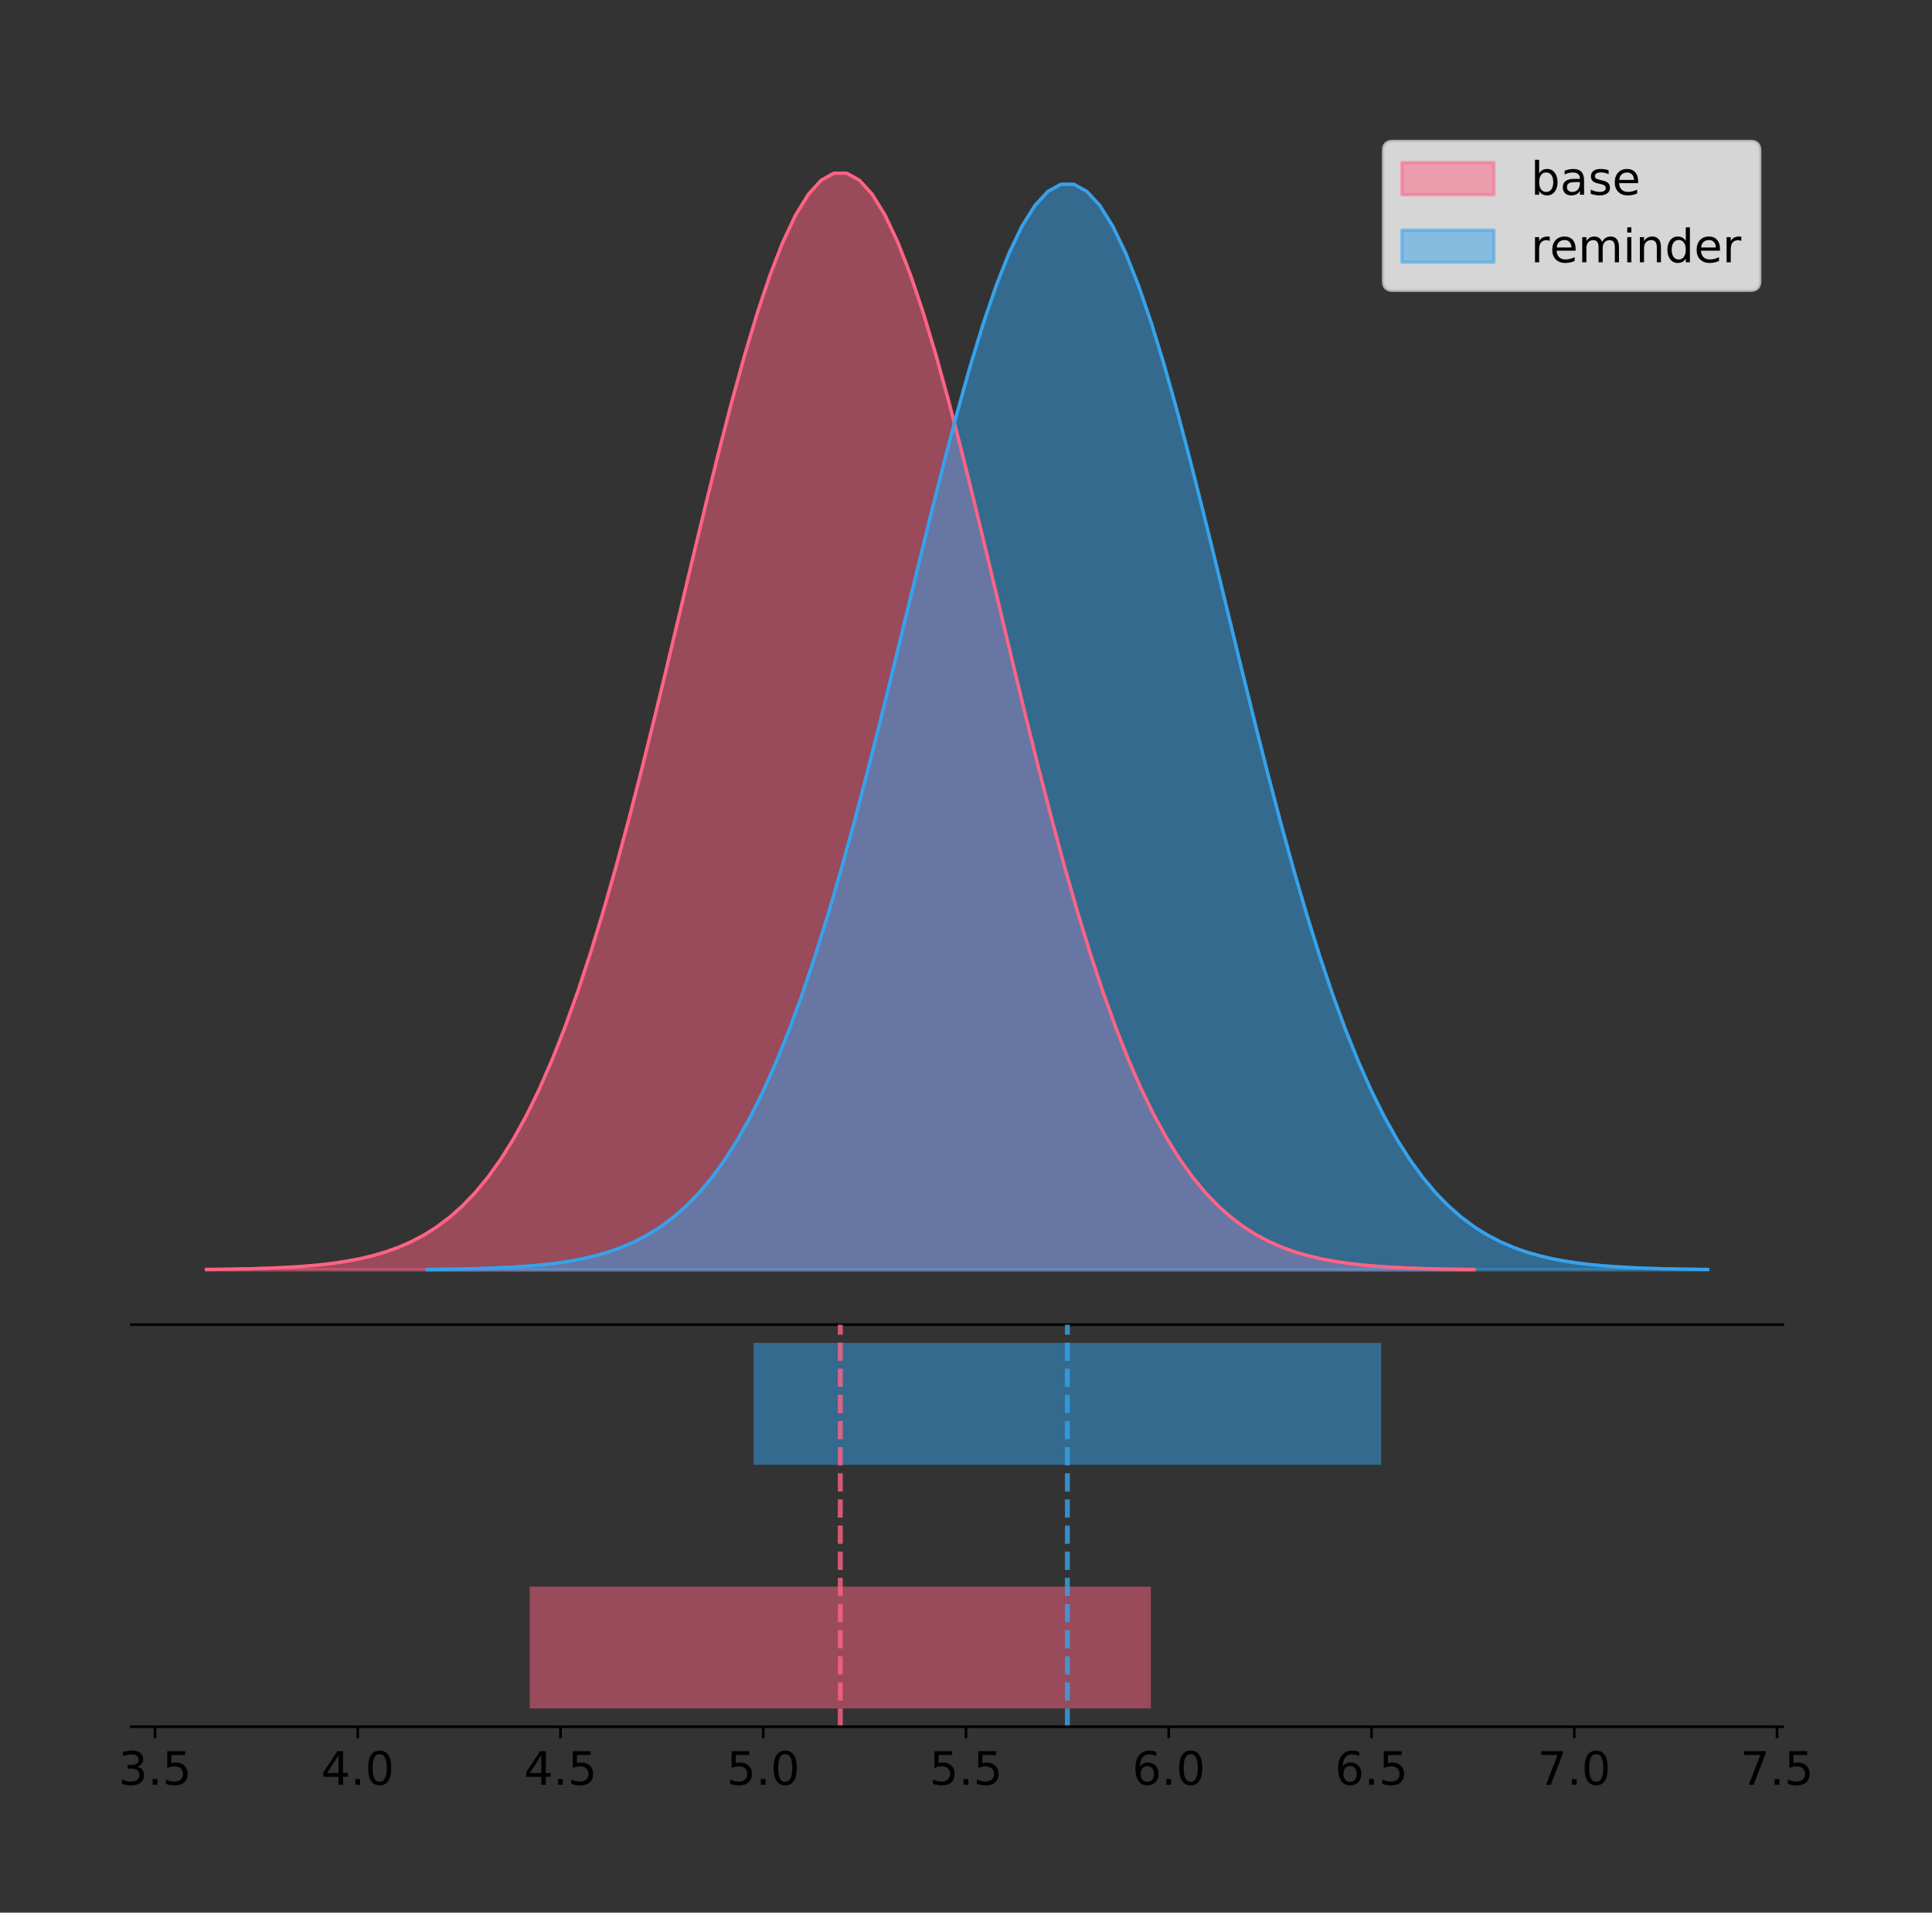 <?xml version="1.0" encoding="utf-8" standalone="no"?>
<!DOCTYPE svg PUBLIC "-//W3C//DTD SVG 1.1//EN"
  "http://www.w3.org/Graphics/SVG/1.1/DTD/svg11.dtd">
<!-- Created with matplotlib (https://matplotlib.org/) -->
<svg height="581.789pt" version="1.1" viewBox="0 0 587.538 581.789" width="587.538pt" xmlns="http://www.w3.org/2000/svg" xmlns:xlink="http://www.w3.org/1999/xlink">
 <rect x="0" y="0" width="587.538" height="581.789" fill="#333333" stroke="none"/>
 <defs>
  <style type="text/css">
*{stroke-linecap:butt;stroke-linejoin:round;}
  </style>
 </defs>
 <g id="figure_1">
  <g id="patch_1">
   <path d="M 0 581.789 
L 587.538 581.789 
L 587.538 0 
L 0 0 
z
" style="fill:none;"/>
  </g>
  <g id="axes_1">
   <g id="patch_2">
    <path d="M 39.957 402.93 
L 542.157 402.93 
L 542.157 36 
L 39.957 36 
z
" style="fill:none;"/>
   </g>
   <g id="PolyCollection_1">
    <defs>
     <path d="M 62.785 -195.538 
L 62.785 -195.65 
L 66.679 -195.692 
L 70.573 -195.749 
L 74.467 -195.825 
L 78.361 -195.925 
L 82.255 -196.058 
L 86.149 -196.23 
L 90.043 -196.455 
L 93.937 -196.744 
L 97.831 -197.115 
L 101.725 -197.585 
L 105.619 -198.179 
L 109.513 -198.923 
L 113.407 -199.848 
L 117.301 -200.99 
L 121.195 -202.39 
L 125.09 -204.093 
L 128.984 -206.151 
L 132.878 -208.617 
L 136.772 -211.552 
L 140.666 -215.017 
L 144.56 -219.078 
L 148.454 -223.801 
L 152.348 -229.25 
L 156.242 -235.488 
L 160.136 -242.572 
L 164.03 -250.552 
L 167.924 -259.468 
L 171.818 -269.344 
L 175.712 -280.192 
L 179.606 -292.002 
L 183.5 -304.744 
L 187.394 -318.365 
L 191.288 -332.786 
L 195.183 -347.901 
L 199.077 -363.58 
L 202.971 -379.667 
L 206.865 -395.98 
L 210.759 -412.318 
L 214.653 -428.462 
L 218.547 -444.18 
L 222.441 -459.23 
L 226.335 -473.372 
L 230.229 -486.366 
L 234.123 -497.987 
L 238.017 -508.025 
L 241.911 -516.294 
L 245.805 -522.64 
L 249.699 -526.94 
L 253.593 -529.111 
L 257.487 -529.111 
L 261.381 -526.94 
L 265.276 -522.64 
L 269.17 -516.294 
L 273.064 -508.025 
L 276.958 -497.987 
L 280.852 -486.366 
L 284.746 -473.372 
L 288.64 -459.23 
L 292.534 -444.18 
L 296.428 -428.462 
L 300.322 -412.318 
L 304.216 -395.98 
L 308.11 -379.667 
L 312.004 -363.58 
L 315.898 -347.901 
L 319.792 -332.786 
L 323.686 -318.365 
L 327.58 -304.744 
L 331.474 -292.002 
L 335.369 -280.192 
L 339.263 -269.344 
L 343.157 -259.468 
L 347.051 -250.552 
L 350.945 -242.572 
L 354.839 -235.488 
L 358.733 -229.25 
L 362.627 -223.801 
L 366.521 -219.078 
L 370.415 -215.017 
L 374.309 -211.552 
L 378.203 -208.617 
L 382.097 -206.151 
L 385.991 -204.093 
L 389.885 -202.39 
L 393.779 -200.99 
L 397.673 -199.848 
L 401.567 -198.923 
L 405.462 -198.179 
L 409.356 -197.585 
L 413.25 -197.115 
L 417.144 -196.744 
L 421.038 -196.455 
L 424.932 -196.23 
L 428.826 -196.058 
L 432.72 -195.925 
L 436.614 -195.825 
L 440.508 -195.749 
L 444.402 -195.692 
L 448.296 -195.65 
L 448.296 -195.538 
L 448.296 -195.538 
L 444.402 -195.538 
L 440.508 -195.538 
L 436.614 -195.538 
L 432.72 -195.538 
L 428.826 -195.538 
L 424.932 -195.538 
L 421.038 -195.538 
L 417.144 -195.538 
L 413.25 -195.538 
L 409.356 -195.538 
L 405.462 -195.538 
L 401.567 -195.538 
L 397.673 -195.538 
L 393.779 -195.538 
L 389.885 -195.538 
L 385.991 -195.538 
L 382.097 -195.538 
L 378.203 -195.538 
L 374.309 -195.538 
L 370.415 -195.538 
L 366.521 -195.538 
L 362.627 -195.538 
L 358.733 -195.538 
L 354.839 -195.538 
L 350.945 -195.538 
L 347.051 -195.538 
L 343.157 -195.538 
L 339.263 -195.538 
L 335.369 -195.538 
L 331.474 -195.538 
L 327.58 -195.538 
L 323.686 -195.538 
L 319.792 -195.538 
L 315.898 -195.538 
L 312.004 -195.538 
L 308.11 -195.538 
L 304.216 -195.538 
L 300.322 -195.538 
L 296.428 -195.538 
L 292.534 -195.538 
L 288.64 -195.538 
L 284.746 -195.538 
L 280.852 -195.538 
L 276.958 -195.538 
L 273.064 -195.538 
L 269.17 -195.538 
L 265.276 -195.538 
L 261.381 -195.538 
L 257.487 -195.538 
L 253.593 -195.538 
L 249.699 -195.538 
L 245.805 -195.538 
L 241.911 -195.538 
L 238.017 -195.538 
L 234.123 -195.538 
L 230.229 -195.538 
L 226.335 -195.538 
L 222.441 -195.538 
L 218.547 -195.538 
L 214.653 -195.538 
L 210.759 -195.538 
L 206.865 -195.538 
L 202.971 -195.538 
L 199.077 -195.538 
L 195.183 -195.538 
L 191.288 -195.538 
L 187.394 -195.538 
L 183.5 -195.538 
L 179.606 -195.538 
L 175.712 -195.538 
L 171.818 -195.538 
L 167.924 -195.538 
L 164.03 -195.538 
L 160.136 -195.538 
L 156.242 -195.538 
L 152.348 -195.538 
L 148.454 -195.538 
L 144.56 -195.538 
L 140.666 -195.538 
L 136.772 -195.538 
L 132.878 -195.538 
L 128.984 -195.538 
L 125.09 -195.538 
L 121.195 -195.538 
L 117.301 -195.538 
L 113.407 -195.538 
L 109.513 -195.538 
L 105.619 -195.538 
L 101.725 -195.538 
L 97.831 -195.538 
L 93.937 -195.538 
L 90.043 -195.538 
L 86.149 -195.538 
L 82.255 -195.538 
L 78.361 -195.538 
L 74.467 -195.538 
L 70.573 -195.538 
L 66.679 -195.538 
L 62.785 -195.538 
z
" id="m52bd6ead5d" style="stroke:#ff6384;stroke-opacity:0.5;"/>
    </defs>
    <g clip-path="url(#pc51db5f190)">
     <use style="fill:#ff6384;fill-opacity:0.5;stroke:#ff6384;stroke-opacity:0.5;" x="0" xlink:href="#m52bd6ead5d" y="581.789"/>
    </g>
   </g>
   <g id="PolyCollection_2">
    <defs>
     <path d="M 129.867 -195.538 
L 129.867 -195.649 
L 133.801 -195.691 
L 137.735 -195.747 
L 141.669 -195.822 
L 145.603 -195.921 
L 149.537 -196.052 
L 153.471 -196.223 
L 157.405 -196.446 
L 161.339 -196.732 
L 165.273 -197.099 
L 169.207 -197.565 
L 173.141 -198.152 
L 177.075 -198.889 
L 181.009 -199.804 
L 184.943 -200.935 
L 188.877 -202.321 
L 192.811 -204.007 
L 196.745 -206.043 
L 200.679 -208.484 
L 204.613 -211.389 
L 208.547 -214.819 
L 212.481 -218.839 
L 216.415 -223.514 
L 220.349 -228.908 
L 224.283 -235.083 
L 228.217 -242.095 
L 232.15 -249.994 
L 236.084 -258.819 
L 240.018 -268.595 
L 243.952 -279.333 
L 247.886 -291.023 
L 251.82 -303.637 
L 255.754 -317.119 
L 259.688 -331.393 
L 263.622 -346.356 
L 267.556 -361.876 
L 271.49 -377.799 
L 275.424 -393.947 
L 279.358 -410.119 
L 283.292 -426.099 
L 287.226 -441.657 
L 291.16 -456.555 
L 295.094 -470.553 
L 299.028 -483.416 
L 302.962 -494.918 
L 306.896 -504.854 
L 310.83 -513.04 
L 314.764 -519.321 
L 318.698 -523.578 
L 322.632 -525.727 
L 326.566 -525.727 
L 330.5 -523.578 
L 334.434 -519.321 
L 338.368 -513.04 
L 342.302 -504.854 
L 346.236 -494.918 
L 350.169 -483.416 
L 354.103 -470.553 
L 358.037 -456.555 
L 361.971 -441.657 
L 365.905 -426.099 
L 369.839 -410.119 
L 373.773 -393.947 
L 377.707 -377.799 
L 381.641 -361.876 
L 385.575 -346.356 
L 389.509 -331.393 
L 393.443 -317.119 
L 397.377 -303.637 
L 401.311 -291.023 
L 405.245 -279.333 
L 409.179 -268.595 
L 413.113 -258.819 
L 417.047 -249.994 
L 420.981 -242.095 
L 424.915 -235.083 
L 428.849 -228.908 
L 432.783 -223.514 
L 436.717 -218.839 
L 440.651 -214.819 
L 444.585 -211.389 
L 448.519 -208.484 
L 452.453 -206.043 
L 456.387 -204.007 
L 460.321 -202.321 
L 464.255 -200.935 
L 468.188 -199.804 
L 472.122 -198.889 
L 476.056 -198.152 
L 479.99 -197.565 
L 483.924 -197.099 
L 487.858 -196.732 
L 491.792 -196.446 
L 495.726 -196.223 
L 499.66 -196.052 
L 503.594 -195.921 
L 507.528 -195.822 
L 511.462 -195.747 
L 515.396 -195.691 
L 519.33 -195.649 
L 519.33 -195.538 
L 519.33 -195.538 
L 515.396 -195.538 
L 511.462 -195.538 
L 507.528 -195.538 
L 503.594 -195.538 
L 499.66 -195.538 
L 495.726 -195.538 
L 491.792 -195.538 
L 487.858 -195.538 
L 483.924 -195.538 
L 479.99 -195.538 
L 476.056 -195.538 
L 472.122 -195.538 
L 468.188 -195.538 
L 464.255 -195.538 
L 460.321 -195.538 
L 456.387 -195.538 
L 452.453 -195.538 
L 448.519 -195.538 
L 444.585 -195.538 
L 440.651 -195.538 
L 436.717 -195.538 
L 432.783 -195.538 
L 428.849 -195.538 
L 424.915 -195.538 
L 420.981 -195.538 
L 417.047 -195.538 
L 413.113 -195.538 
L 409.179 -195.538 
L 405.245 -195.538 
L 401.311 -195.538 
L 397.377 -195.538 
L 393.443 -195.538 
L 389.509 -195.538 
L 385.575 -195.538 
L 381.641 -195.538 
L 377.707 -195.538 
L 373.773 -195.538 
L 369.839 -195.538 
L 365.905 -195.538 
L 361.971 -195.538 
L 358.037 -195.538 
L 354.103 -195.538 
L 350.169 -195.538 
L 346.236 -195.538 
L 342.302 -195.538 
L 338.368 -195.538 
L 334.434 -195.538 
L 330.5 -195.538 
L 326.566 -195.538 
L 322.632 -195.538 
L 318.698 -195.538 
L 314.764 -195.538 
L 310.83 -195.538 
L 306.896 -195.538 
L 302.962 -195.538 
L 299.028 -195.538 
L 295.094 -195.538 
L 291.16 -195.538 
L 287.226 -195.538 
L 283.292 -195.538 
L 279.358 -195.538 
L 275.424 -195.538 
L 271.49 -195.538 
L 267.556 -195.538 
L 263.622 -195.538 
L 259.688 -195.538 
L 255.754 -195.538 
L 251.82 -195.538 
L 247.886 -195.538 
L 243.952 -195.538 
L 240.018 -195.538 
L 236.084 -195.538 
L 232.15 -195.538 
L 228.217 -195.538 
L 224.283 -195.538 
L 220.349 -195.538 
L 216.415 -195.538 
L 212.481 -195.538 
L 208.547 -195.538 
L 204.613 -195.538 
L 200.679 -195.538 
L 196.745 -195.538 
L 192.811 -195.538 
L 188.877 -195.538 
L 184.943 -195.538 
L 181.009 -195.538 
L 177.075 -195.538 
L 173.141 -195.538 
L 169.207 -195.538 
L 165.273 -195.538 
L 161.339 -195.538 
L 157.405 -195.538 
L 153.471 -195.538 
L 149.537 -195.538 
L 145.603 -195.538 
L 141.669 -195.538 
L 137.735 -195.538 
L 133.801 -195.538 
L 129.867 -195.538 
z
" id="m6df5942e5d" style="stroke:#36a2eb;stroke-opacity:0.5;"/>
    </defs>
    <g clip-path="url(#pc51db5f190)">
     <use style="fill:#36a2eb;fill-opacity:0.5;stroke:#36a2eb;stroke-opacity:0.5;" x="0" xlink:href="#m6df5942e5d" y="581.789"/>
    </g>
   </g>
   <g id="line2d_1">
    <path clip-path="url(#pc51db5f190)" d="M 62.785 386.139 
L 66.679 386.097 
L 70.573 386.04 
L 74.467 385.965 
L 78.361 385.864 
L 82.255 385.732 
L 86.149 385.559 
L 90.043 385.334 
L 93.937 385.045 
L 97.831 384.675 
L 101.725 384.204 
L 105.619 383.61 
L 109.513 382.867 
L 113.407 381.941 
L 117.301 380.799 
L 121.195 379.399 
L 125.09 377.696 
L 128.984 375.639 
L 132.878 373.172 
L 136.772 370.238 
L 140.666 366.772 
L 144.56 362.711 
L 148.454 357.989 
L 152.348 352.539 
L 156.242 346.301 
L 160.136 339.217 
L 164.03 331.237 
L 167.924 322.322 
L 171.818 312.445 
L 175.712 301.597 
L 179.606 289.787 
L 183.5 277.045 
L 187.394 263.424 
L 191.288 249.004 
L 195.183 233.888 
L 199.077 218.209 
L 202.971 202.123 
L 206.865 185.809 
L 210.759 169.471 
L 214.653 153.327 
L 218.547 137.61 
L 222.441 122.559 
L 226.335 108.418 
L 230.229 95.423 
L 234.123 83.803 
L 238.017 73.765 
L 241.911 65.495 
L 245.805 59.15 
L 249.699 54.85 
L 253.593 52.679 
L 257.487 52.679 
L 261.381 54.85 
L 265.276 59.15 
L 269.17 65.495 
L 273.064 73.765 
L 276.958 83.803 
L 280.852 95.423 
L 284.746 108.418 
L 288.64 122.559 
L 292.534 137.61 
L 296.428 153.327 
L 300.322 169.471 
L 304.216 185.809 
L 308.11 202.123 
L 312.004 218.209 
L 315.898 233.888 
L 319.792 249.004 
L 323.686 263.424 
L 327.58 277.045 
L 331.474 289.787 
L 335.369 301.597 
L 339.263 312.445 
L 343.157 322.322 
L 347.051 331.237 
L 350.945 339.217 
L 354.839 346.301 
L 358.733 352.539 
L 362.627 357.989 
L 366.521 362.711 
L 370.415 366.772 
L 374.309 370.238 
L 378.203 373.172 
L 382.097 375.639 
L 385.991 377.696 
L 389.885 379.399 
L 393.779 380.799 
L 397.673 381.941 
L 401.567 382.867 
L 405.462 383.61 
L 409.356 384.204 
L 413.25 384.675 
L 417.144 385.045 
L 421.038 385.334 
L 424.932 385.559 
L 428.826 385.732 
L 432.72 385.864 
L 436.614 385.965 
L 440.508 386.04 
L 444.402 386.097 
L 448.296 386.139 
" style="fill:none;stroke:#ff6384;stroke-linecap:square;"/>
   </g>
   <g id="line2d_2">
    <path clip-path="url(#pc51db5f190)" d="M 129.867 386.141 
L 133.801 386.099 
L 137.735 386.043 
L 141.669 385.967 
L 145.603 385.868 
L 149.537 385.737 
L 153.471 385.566 
L 157.405 385.344 
L 161.339 385.057 
L 165.273 384.691 
L 169.207 384.225 
L 173.141 383.637 
L 177.075 382.901 
L 181.009 381.985 
L 184.943 380.855 
L 188.877 379.469 
L 192.811 377.783 
L 196.745 375.746 
L 200.679 373.305 
L 204.613 370.4 
L 208.547 366.97 
L 212.481 362.95 
L 216.415 358.275 
L 220.349 352.882 
L 224.283 346.707 
L 228.217 339.694 
L 232.15 331.795 
L 236.084 322.97 
L 240.018 313.194 
L 243.952 302.456 
L 247.886 290.766 
L 251.82 278.153 
L 255.754 264.67 
L 259.688 250.396 
L 263.622 235.434 
L 267.556 219.914 
L 271.49 203.991 
L 275.424 187.843 
L 279.358 171.67 
L 283.292 155.69 
L 287.226 140.132 
L 291.16 125.234 
L 295.094 111.236 
L 299.028 98.374 
L 302.962 86.871 
L 306.896 76.935 
L 310.83 68.749 
L 314.764 62.468 
L 318.698 58.212 
L 322.632 56.063 
L 326.566 56.063 
L 330.5 58.212 
L 334.434 62.468 
L 338.368 68.749 
L 342.302 76.935 
L 346.236 86.871 
L 350.169 98.374 
L 354.103 111.236 
L 358.037 125.234 
L 361.971 140.132 
L 365.905 155.69 
L 369.839 171.67 
L 373.773 187.843 
L 377.707 203.991 
L 381.641 219.914 
L 385.575 235.434 
L 389.509 250.396 
L 393.443 264.67 
L 397.377 278.153 
L 401.311 290.766 
L 405.245 302.456 
L 409.179 313.194 
L 413.113 322.97 
L 417.047 331.795 
L 420.981 339.694 
L 424.915 346.707 
L 428.849 352.882 
L 432.783 358.275 
L 436.717 362.95 
L 440.651 366.97 
L 444.585 370.4 
L 448.519 373.305 
L 452.453 375.746 
L 456.387 377.783 
L 460.321 379.469 
L 464.255 380.855 
L 468.188 381.985 
L 472.122 382.901 
L 476.056 383.637 
L 479.99 384.225 
L 483.924 384.691 
L 487.858 385.057 
L 491.792 385.344 
L 495.726 385.566 
L 499.66 385.737 
L 503.594 385.868 
L 507.528 385.967 
L 511.462 386.043 
L 515.396 386.099 
L 519.33 386.141 
" style="fill:none;stroke:#36a2eb;stroke-linecap:square;"/>
   </g>
   <g id="patch_3">
    <path d="M 39.957 402.93 
L 542.157 402.93 
" style="fill:none;stroke:#000000;stroke-linecap:square;stroke-linejoin:miter;stroke-width:0.8;"/>
   </g>
   <g id="legend_1">
    <g id="patch_4">
     <path d="M 423.536 88.299 
L 532.357 88.299 
Q 535.157 88.299 535.157 85.499 
L 535.157 45.8 
Q 535.157 43 532.357 43 
L 423.536 43 
Q 420.736 43 420.736 45.8 
L 420.736 85.499 
Q 420.736 88.299 423.536 88.299 
z
" style="fill:#ffffff;opacity:0.8;stroke:#cccccc;stroke-linejoin:miter;"/>
    </g>
    <g id="patch_5">
     <path d="M 426.336 59.238 
L 454.336 59.238 
L 454.336 49.438 
L 426.336 49.438 
z
" style="fill:#ff6384;opacity:0.5;stroke:#ff6384;stroke-linejoin:miter;"/>
    </g>
    <g id="text_1">
     <!-- base -->
     <defs>
      <path d="M 48.688 27.297 
Q 48.688 37.203 44.609 42.844 
Q 40.531 48.484 33.406 48.484 
Q 26.266 48.484 22.188 42.844 
Q 18.109 37.203 18.109 27.297 
Q 18.109 17.391 22.188 11.75 
Q 26.266 6.109 33.406 6.109 
Q 40.531 6.109 44.609 11.75 
Q 48.688 17.391 48.688 27.297 
z
M 18.109 46.391 
Q 20.953 51.266 25.266 53.625 
Q 29.594 56 35.594 56 
Q 45.562 56 51.781 48.094 
Q 58.016 40.188 58.016 27.297 
Q 58.016 14.406 51.781 6.484 
Q 45.562 -1.422 35.594 -1.422 
Q 29.594 -1.422 25.266 0.953 
Q 20.953 3.328 18.109 8.203 
L 18.109 0 
L 9.078 0 
L 9.078 75.984 
L 18.109 75.984 
z
" id="DejaVuSans-98"/>
      <path d="M 34.281 27.484 
Q 23.391 27.484 19.188 25 
Q 14.984 22.516 14.984 16.5 
Q 14.984 11.719 18.141 8.906 
Q 21.297 6.109 26.703 6.109 
Q 34.188 6.109 38.703 11.406 
Q 43.219 16.703 43.219 25.484 
L 43.219 27.484 
z
M 52.203 31.203 
L 52.203 0 
L 43.219 0 
L 43.219 8.297 
Q 40.141 3.328 35.547 0.953 
Q 30.953 -1.422 24.312 -1.422 
Q 15.922 -1.422 10.953 3.297 
Q 6 8.016 6 15.922 
Q 6 25.141 12.172 29.828 
Q 18.359 34.516 30.609 34.516 
L 43.219 34.516 
L 43.219 35.406 
Q 43.219 41.609 39.141 45 
Q 35.062 48.391 27.688 48.391 
Q 23 48.391 18.547 47.266 
Q 14.109 46.141 10.016 43.891 
L 10.016 52.203 
Q 14.938 54.109 19.578 55.047 
Q 24.219 56 28.609 56 
Q 40.484 56 46.344 49.844 
Q 52.203 43.703 52.203 31.203 
z
" id="DejaVuSans-97"/>
      <path d="M 44.281 53.078 
L 44.281 44.578 
Q 40.484 46.531 36.375 47.5 
Q 32.281 48.484 27.875 48.484 
Q 21.188 48.484 17.844 46.438 
Q 14.5 44.391 14.5 40.281 
Q 14.5 37.156 16.891 35.375 
Q 19.281 33.594 26.516 31.984 
L 29.594 31.297 
Q 39.156 29.25 43.188 25.516 
Q 47.219 21.781 47.219 15.094 
Q 47.219 7.469 41.188 3.016 
Q 35.156 -1.422 24.609 -1.422 
Q 20.219 -1.422 15.453 -0.562 
Q 10.688 0.297 5.422 2 
L 5.422 11.281 
Q 10.406 8.688 15.234 7.391 
Q 20.062 6.109 24.812 6.109 
Q 31.156 6.109 34.562 8.281 
Q 37.984 10.453 37.984 14.406 
Q 37.984 18.062 35.516 20.016 
Q 33.062 21.969 24.703 23.781 
L 21.578 24.516 
Q 13.234 26.266 9.516 29.906 
Q 5.812 33.547 5.812 39.891 
Q 5.812 47.609 11.281 51.797 
Q 16.75 56 26.812 56 
Q 31.781 56 36.172 55.266 
Q 40.578 54.547 44.281 53.078 
z
" id="DejaVuSans-115"/>
      <path d="M 56.203 29.594 
L 56.203 25.203 
L 14.891 25.203 
Q 15.484 15.922 20.484 11.062 
Q 25.484 6.203 34.422 6.203 
Q 39.594 6.203 44.453 7.469 
Q 49.312 8.734 54.109 11.281 
L 54.109 2.781 
Q 49.266 0.734 44.188 -0.344 
Q 39.109 -1.422 33.891 -1.422 
Q 20.797 -1.422 13.156 6.188 
Q 5.516 13.812 5.516 26.812 
Q 5.516 40.234 12.766 48.109 
Q 20.016 56 32.328 56 
Q 43.359 56 49.781 48.891 
Q 56.203 41.797 56.203 29.594 
z
M 47.219 32.234 
Q 47.125 39.594 43.094 43.984 
Q 39.062 48.391 32.422 48.391 
Q 24.906 48.391 20.391 44.141 
Q 15.875 39.891 15.188 32.172 
z
" id="DejaVuSans-101"/>
     </defs>
     <g transform="translate(465.536 59.238)scale(0.14 -0.14)">
      <use xlink:href="#DejaVuSans-98"/>
      <use x="63.477" xlink:href="#DejaVuSans-97"/>
      <use x="124.756" xlink:href="#DejaVuSans-115"/>
      <use x="176.855" xlink:href="#DejaVuSans-101"/>
     </g>
    </g>
    <g id="patch_6">
     <path d="M 426.336 79.787 
L 454.336 79.787 
L 454.336 69.987 
L 426.336 69.987 
z
" style="fill:#36a2eb;opacity:0.5;stroke:#36a2eb;stroke-linejoin:miter;"/>
    </g>
    <g id="text_2">
     <!-- reminder -->
     <defs>
      <path d="M 41.109 46.297 
Q 39.594 47.172 37.812 47.578 
Q 36.031 48 33.891 48 
Q 26.266 48 22.188 43.047 
Q 18.109 38.094 18.109 28.812 
L 18.109 0 
L 9.078 0 
L 9.078 54.688 
L 18.109 54.688 
L 18.109 46.188 
Q 20.953 51.172 25.484 53.578 
Q 30.031 56 36.531 56 
Q 37.453 56 38.578 55.875 
Q 39.703 55.766 41.062 55.516 
z
" id="DejaVuSans-114"/>
      <path d="M 52 44.188 
Q 55.375 50.25 60.062 53.125 
Q 64.75 56 71.094 56 
Q 79.641 56 84.281 50.016 
Q 88.922 44.047 88.922 33.016 
L 88.922 0 
L 79.891 0 
L 79.891 32.719 
Q 79.891 40.578 77.094 44.375 
Q 74.312 48.188 68.609 48.188 
Q 61.625 48.188 57.562 43.547 
Q 53.516 38.922 53.516 30.906 
L 53.516 0 
L 44.484 0 
L 44.484 32.719 
Q 44.484 40.625 41.703 44.406 
Q 38.922 48.188 33.109 48.188 
Q 26.219 48.188 22.156 43.531 
Q 18.109 38.875 18.109 30.906 
L 18.109 0 
L 9.078 0 
L 9.078 54.688 
L 18.109 54.688 
L 18.109 46.188 
Q 21.188 51.219 25.484 53.609 
Q 29.781 56 35.688 56 
Q 41.656 56 45.828 52.969 
Q 50 49.953 52 44.188 
z
" id="DejaVuSans-109"/>
      <path d="M 9.422 54.688 
L 18.406 54.688 
L 18.406 0 
L 9.422 0 
z
M 9.422 75.984 
L 18.406 75.984 
L 18.406 64.594 
L 9.422 64.594 
z
" id="DejaVuSans-105"/>
      <path d="M 54.891 33.016 
L 54.891 0 
L 45.906 0 
L 45.906 32.719 
Q 45.906 40.484 42.875 44.328 
Q 39.844 48.188 33.797 48.188 
Q 26.516 48.188 22.312 43.547 
Q 18.109 38.922 18.109 30.906 
L 18.109 0 
L 9.078 0 
L 9.078 54.688 
L 18.109 54.688 
L 18.109 46.188 
Q 21.344 51.125 25.703 53.562 
Q 30.078 56 35.797 56 
Q 45.219 56 50.047 50.172 
Q 54.891 44.344 54.891 33.016 
z
" id="DejaVuSans-110"/>
      <path d="M 45.406 46.391 
L 45.406 75.984 
L 54.391 75.984 
L 54.391 0 
L 45.406 0 
L 45.406 8.203 
Q 42.578 3.328 38.25 0.953 
Q 33.938 -1.422 27.875 -1.422 
Q 17.969 -1.422 11.734 6.484 
Q 5.516 14.406 5.516 27.297 
Q 5.516 40.188 11.734 48.094 
Q 17.969 56 27.875 56 
Q 33.938 56 38.25 53.625 
Q 42.578 51.266 45.406 46.391 
z
M 14.797 27.297 
Q 14.797 17.391 18.875 11.75 
Q 22.953 6.109 30.078 6.109 
Q 37.203 6.109 41.297 11.75 
Q 45.406 17.391 45.406 27.297 
Q 45.406 37.203 41.297 42.844 
Q 37.203 48.484 30.078 48.484 
Q 22.953 48.484 18.875 42.844 
Q 14.797 37.203 14.797 27.297 
z
" id="DejaVuSans-100"/>
     </defs>
     <g transform="translate(465.536 79.787)scale(0.14 -0.14)">
      <use xlink:href="#DejaVuSans-114"/>
      <use x="41.082" xlink:href="#DejaVuSans-101"/>
      <use x="102.605" xlink:href="#DejaVuSans-109"/>
      <use x="200.018" xlink:href="#DejaVuSans-105"/>
      <use x="227.801" xlink:href="#DejaVuSans-110"/>
      <use x="291.18" xlink:href="#DejaVuSans-100"/>
      <use x="354.656" xlink:href="#DejaVuSans-101"/>
      <use x="416.18" xlink:href="#DejaVuSans-114"/>
     </g>
    </g>
   </g>
  </g>
  <g id="axes_2">
   <g id="patch_7">
    <path d="M 39.957 525.24 
L 542.157 525.24 
L 542.157 402.93 
L 39.957 402.93 
z
" style="fill:none;"/>
   </g>
   <g id="patch_8">
    <path clip-path="url(#p5887d44a9b)" d="M 161.09 519.68 
L 349.991 519.68 
L 349.991 482.617 
L 161.09 482.617 
z
" style="fill:#ff6384;opacity:0.5;"/>
   </g>
   <g id="patch_9">
    <path clip-path="url(#p5887d44a9b)" d="M 229.18 445.553 
L 420.017 445.553 
L 420.017 408.49 
L 229.18 408.49 
z
" style="fill:#36a2eb;opacity:0.5;"/>
   </g>
   <g id="matplotlib.axis_1">
    <g id="xtick_1">
     <g id="line2d_3">
      <defs>
       <path d="M 0 0 
L 0 3.5 
" id="mb6703cc607" style="stroke:#000000;stroke-width:0.8;"/>
      </defs>
      <g>
       <use style="stroke:#000000;stroke-width:0.8;" x="47.132" xlink:href="#mb6703cc607" y="525.24"/>
      </g>
     </g>
     <g id="text_3">
      <!-- 3.5 -->
      <defs>
       <path d="M 40.578 39.312 
Q 47.656 37.797 51.625 33 
Q 55.609 28.219 55.609 21.188 
Q 55.609 10.406 48.188 4.484 
Q 40.766 -1.422 27.094 -1.422 
Q 22.516 -1.422 17.656 -0.516 
Q 12.797 0.391 7.625 2.203 
L 7.625 11.719 
Q 11.719 9.328 16.594 8.109 
Q 21.484 6.891 26.812 6.891 
Q 36.078 6.891 40.938 10.547 
Q 45.797 14.203 45.797 21.188 
Q 45.797 27.641 41.281 31.266 
Q 36.766 34.906 28.719 34.906 
L 20.219 34.906 
L 20.219 43.016 
L 29.109 43.016 
Q 36.375 43.016 40.234 45.922 
Q 44.094 48.828 44.094 54.297 
Q 44.094 59.906 40.109 62.906 
Q 36.141 65.922 28.719 65.922 
Q 24.656 65.922 20.016 65.031 
Q 15.375 64.156 9.812 62.312 
L 9.812 71.094 
Q 15.438 72.656 20.344 73.438 
Q 25.25 74.219 29.594 74.219 
Q 40.828 74.219 47.359 69.109 
Q 53.906 64.016 53.906 55.328 
Q 53.906 49.266 50.438 45.094 
Q 46.969 40.922 40.578 39.312 
z
" id="DejaVuSans-51"/>
       <path d="M 10.688 12.406 
L 21 12.406 
L 21 0 
L 10.688 0 
z
" id="DejaVuSans-46"/>
       <path d="M 10.797 72.906 
L 49.516 72.906 
L 49.516 64.594 
L 19.828 64.594 
L 19.828 46.734 
Q 21.969 47.469 24.109 47.828 
Q 26.266 48.188 28.422 48.188 
Q 40.625 48.188 47.75 41.5 
Q 54.891 34.812 54.891 23.391 
Q 54.891 11.625 47.562 5.094 
Q 40.234 -1.422 26.906 -1.422 
Q 22.312 -1.422 17.547 -0.641 
Q 12.797 0.141 7.719 1.703 
L 7.719 11.625 
Q 12.109 9.234 16.797 8.062 
Q 21.484 6.891 26.703 6.891 
Q 35.156 6.891 40.078 11.328 
Q 45.016 15.766 45.016 23.391 
Q 45.016 31 40.078 35.438 
Q 35.156 39.891 26.703 39.891 
Q 22.75 39.891 18.812 39.016 
Q 14.891 38.141 10.797 36.281 
z
" id="DejaVuSans-53"/>
      </defs>
      <g transform="translate(36 542.878)scale(0.14 -0.14)">
       <use xlink:href="#DejaVuSans-51"/>
       <use x="63.623" xlink:href="#DejaVuSans-46"/>
       <use x="95.41" xlink:href="#DejaVuSans-53"/>
      </g>
     </g>
    </g>
    <g id="xtick_2">
     <g id="line2d_4">
      <g>
       <use style="stroke:#000000;stroke-width:0.8;" x="108.791" xlink:href="#mb6703cc607" y="525.24"/>
      </g>
     </g>
     <g id="text_4">
      <!-- 4.0 -->
      <defs>
       <path d="M 37.797 64.312 
L 12.891 25.391 
L 37.797 25.391 
z
M 35.203 72.906 
L 47.609 72.906 
L 47.609 25.391 
L 58.016 25.391 
L 58.016 17.188 
L 47.609 17.188 
L 47.609 0 
L 37.797 0 
L 37.797 17.188 
L 4.891 17.188 
L 4.891 26.703 
z
" id="DejaVuSans-52"/>
       <path d="M 31.781 66.406 
Q 24.172 66.406 20.328 58.906 
Q 16.5 51.422 16.5 36.375 
Q 16.5 21.391 20.328 13.891 
Q 24.172 6.391 31.781 6.391 
Q 39.453 6.391 43.281 13.891 
Q 47.125 21.391 47.125 36.375 
Q 47.125 51.422 43.281 58.906 
Q 39.453 66.406 31.781 66.406 
z
M 31.781 74.219 
Q 44.047 74.219 50.516 64.516 
Q 56.984 54.828 56.984 36.375 
Q 56.984 17.969 50.516 8.266 
Q 44.047 -1.422 31.781 -1.422 
Q 19.531 -1.422 13.062 8.266 
Q 6.594 17.969 6.594 36.375 
Q 6.594 54.828 13.062 64.516 
Q 19.531 74.219 31.781 74.219 
z
" id="DejaVuSans-48"/>
      </defs>
      <g transform="translate(97.659 542.878)scale(0.14 -0.14)">
       <use xlink:href="#DejaVuSans-52"/>
       <use x="63.623" xlink:href="#DejaVuSans-46"/>
       <use x="95.41" xlink:href="#DejaVuSans-48"/>
      </g>
     </g>
    </g>
    <g id="xtick_3">
     <g id="line2d_5">
      <g>
       <use style="stroke:#000000;stroke-width:0.8;" x="170.451" xlink:href="#mb6703cc607" y="525.24"/>
      </g>
     </g>
     <g id="text_5">
      <!-- 4.5 -->
      <g transform="translate(159.318 542.878)scale(0.14 -0.14)">
       <use xlink:href="#DejaVuSans-52"/>
       <use x="63.623" xlink:href="#DejaVuSans-46"/>
       <use x="95.41" xlink:href="#DejaVuSans-53"/>
      </g>
     </g>
    </g>
    <g id="xtick_4">
     <g id="line2d_6">
      <g>
       <use style="stroke:#000000;stroke-width:0.8;" x="232.11" xlink:href="#mb6703cc607" y="525.24"/>
      </g>
     </g>
     <g id="text_6">
      <!-- 5.0 -->
      <g transform="translate(220.978 542.878)scale(0.14 -0.14)">
       <use xlink:href="#DejaVuSans-53"/>
       <use x="63.623" xlink:href="#DejaVuSans-46"/>
       <use x="95.41" xlink:href="#DejaVuSans-48"/>
      </g>
     </g>
    </g>
    <g id="xtick_5">
     <g id="line2d_7">
      <g>
       <use style="stroke:#000000;stroke-width:0.8;" x="293.769" xlink:href="#mb6703cc607" y="525.24"/>
      </g>
     </g>
     <g id="text_7">
      <!-- 5.5 -->
      <g transform="translate(282.637 542.878)scale(0.14 -0.14)">
       <use xlink:href="#DejaVuSans-53"/>
       <use x="63.623" xlink:href="#DejaVuSans-46"/>
       <use x="95.41" xlink:href="#DejaVuSans-53"/>
      </g>
     </g>
    </g>
    <g id="xtick_6">
     <g id="line2d_8">
      <g>
       <use style="stroke:#000000;stroke-width:0.8;" x="355.428" xlink:href="#mb6703cc607" y="525.24"/>
      </g>
     </g>
     <g id="text_8">
      <!-- 6.0 -->
      <defs>
       <path d="M 33.016 40.375 
Q 26.375 40.375 22.484 35.828 
Q 18.609 31.297 18.609 23.391 
Q 18.609 15.531 22.484 10.953 
Q 26.375 6.391 33.016 6.391 
Q 39.656 6.391 43.531 10.953 
Q 47.406 15.531 47.406 23.391 
Q 47.406 31.297 43.531 35.828 
Q 39.656 40.375 33.016 40.375 
z
M 52.594 71.297 
L 52.594 62.312 
Q 48.875 64.062 45.094 64.984 
Q 41.312 65.922 37.594 65.922 
Q 27.828 65.922 22.672 59.328 
Q 17.531 52.734 16.797 39.406 
Q 19.672 43.656 24.016 45.922 
Q 28.375 48.188 33.594 48.188 
Q 44.578 48.188 50.953 41.516 
Q 57.328 34.859 57.328 23.391 
Q 57.328 12.156 50.688 5.359 
Q 44.047 -1.422 33.016 -1.422 
Q 20.359 -1.422 13.672 8.266 
Q 6.984 17.969 6.984 36.375 
Q 6.984 53.656 15.188 63.938 
Q 23.391 74.219 37.203 74.219 
Q 40.922 74.219 44.703 73.484 
Q 48.484 72.75 52.594 71.297 
z
" id="DejaVuSans-54"/>
      </defs>
      <g transform="translate(344.296 542.878)scale(0.14 -0.14)">
       <use xlink:href="#DejaVuSans-54"/>
       <use x="63.623" xlink:href="#DejaVuSans-46"/>
       <use x="95.41" xlink:href="#DejaVuSans-48"/>
      </g>
     </g>
    </g>
    <g id="xtick_7">
     <g id="line2d_9">
      <g>
       <use style="stroke:#000000;stroke-width:0.8;" x="417.088" xlink:href="#mb6703cc607" y="525.24"/>
      </g>
     </g>
     <g id="text_9">
      <!-- 6.5 -->
      <g transform="translate(405.955 542.878)scale(0.14 -0.14)">
       <use xlink:href="#DejaVuSans-54"/>
       <use x="63.623" xlink:href="#DejaVuSans-46"/>
       <use x="95.41" xlink:href="#DejaVuSans-53"/>
      </g>
     </g>
    </g>
    <g id="xtick_8">
     <g id="line2d_10">
      <g>
       <use style="stroke:#000000;stroke-width:0.8;" x="478.747" xlink:href="#mb6703cc607" y="525.24"/>
      </g>
     </g>
     <g id="text_10">
      <!-- 7.0 -->
      <defs>
       <path d="M 8.203 72.906 
L 55.078 72.906 
L 55.078 68.703 
L 28.609 0 
L 18.312 0 
L 43.219 64.594 
L 8.203 64.594 
z
" id="DejaVuSans-55"/>
      </defs>
      <g transform="translate(467.615 542.878)scale(0.14 -0.14)">
       <use xlink:href="#DejaVuSans-55"/>
       <use x="63.623" xlink:href="#DejaVuSans-46"/>
       <use x="95.41" xlink:href="#DejaVuSans-48"/>
      </g>
     </g>
    </g>
    <g id="xtick_9">
     <g id="line2d_11">
      <g>
       <use style="stroke:#000000;stroke-width:0.8;" x="540.406" xlink:href="#mb6703cc607" y="525.24"/>
      </g>
     </g>
     <g id="text_11">
      <!-- 7.5 -->
      <g transform="translate(529.274 542.878)scale(0.14 -0.14)">
       <use xlink:href="#DejaVuSans-55"/>
       <use x="63.623" xlink:href="#DejaVuSans-46"/>
       <use x="95.41" xlink:href="#DejaVuSans-53"/>
      </g>
     </g>
    </g>
   </g>
   <g id="line2d_12">
    <path clip-path="url(#p5887d44a9b)" d="M 255.54 525.24 
L 255.54 402.93 
" style="fill:none;stroke:#ff6384;stroke-dasharray:5.55,2.4;stroke-dashoffset:0;stroke-opacity:0.8;stroke-width:1.5;"/>
   </g>
   <g id="line2d_13">
    <path clip-path="url(#p5887d44a9b)" d="M 324.599 525.24 
L 324.599 402.93 
" style="fill:none;stroke:#36a2eb;stroke-dasharray:5.55,2.4;stroke-dashoffset:0;stroke-opacity:0.8;stroke-width:1.5;"/>
   </g>
   <g id="patch_10">
    <path d="M 39.957 525.24 
L 542.157 525.24 
" style="fill:none;stroke:#000000;stroke-linecap:square;stroke-linejoin:miter;stroke-width:0.8;"/>
   </g>
  </g>
 </g>
 <defs>
  <clipPath id="pc51db5f190">
   <rect height="366.93" width="502.2" x="39.957" y="36"/>
  </clipPath>
  <clipPath id="p5887d44a9b">
   <rect height="122.31" width="502.2" x="39.957" y="402.93"/>
  </clipPath>
 </defs>
</svg>
